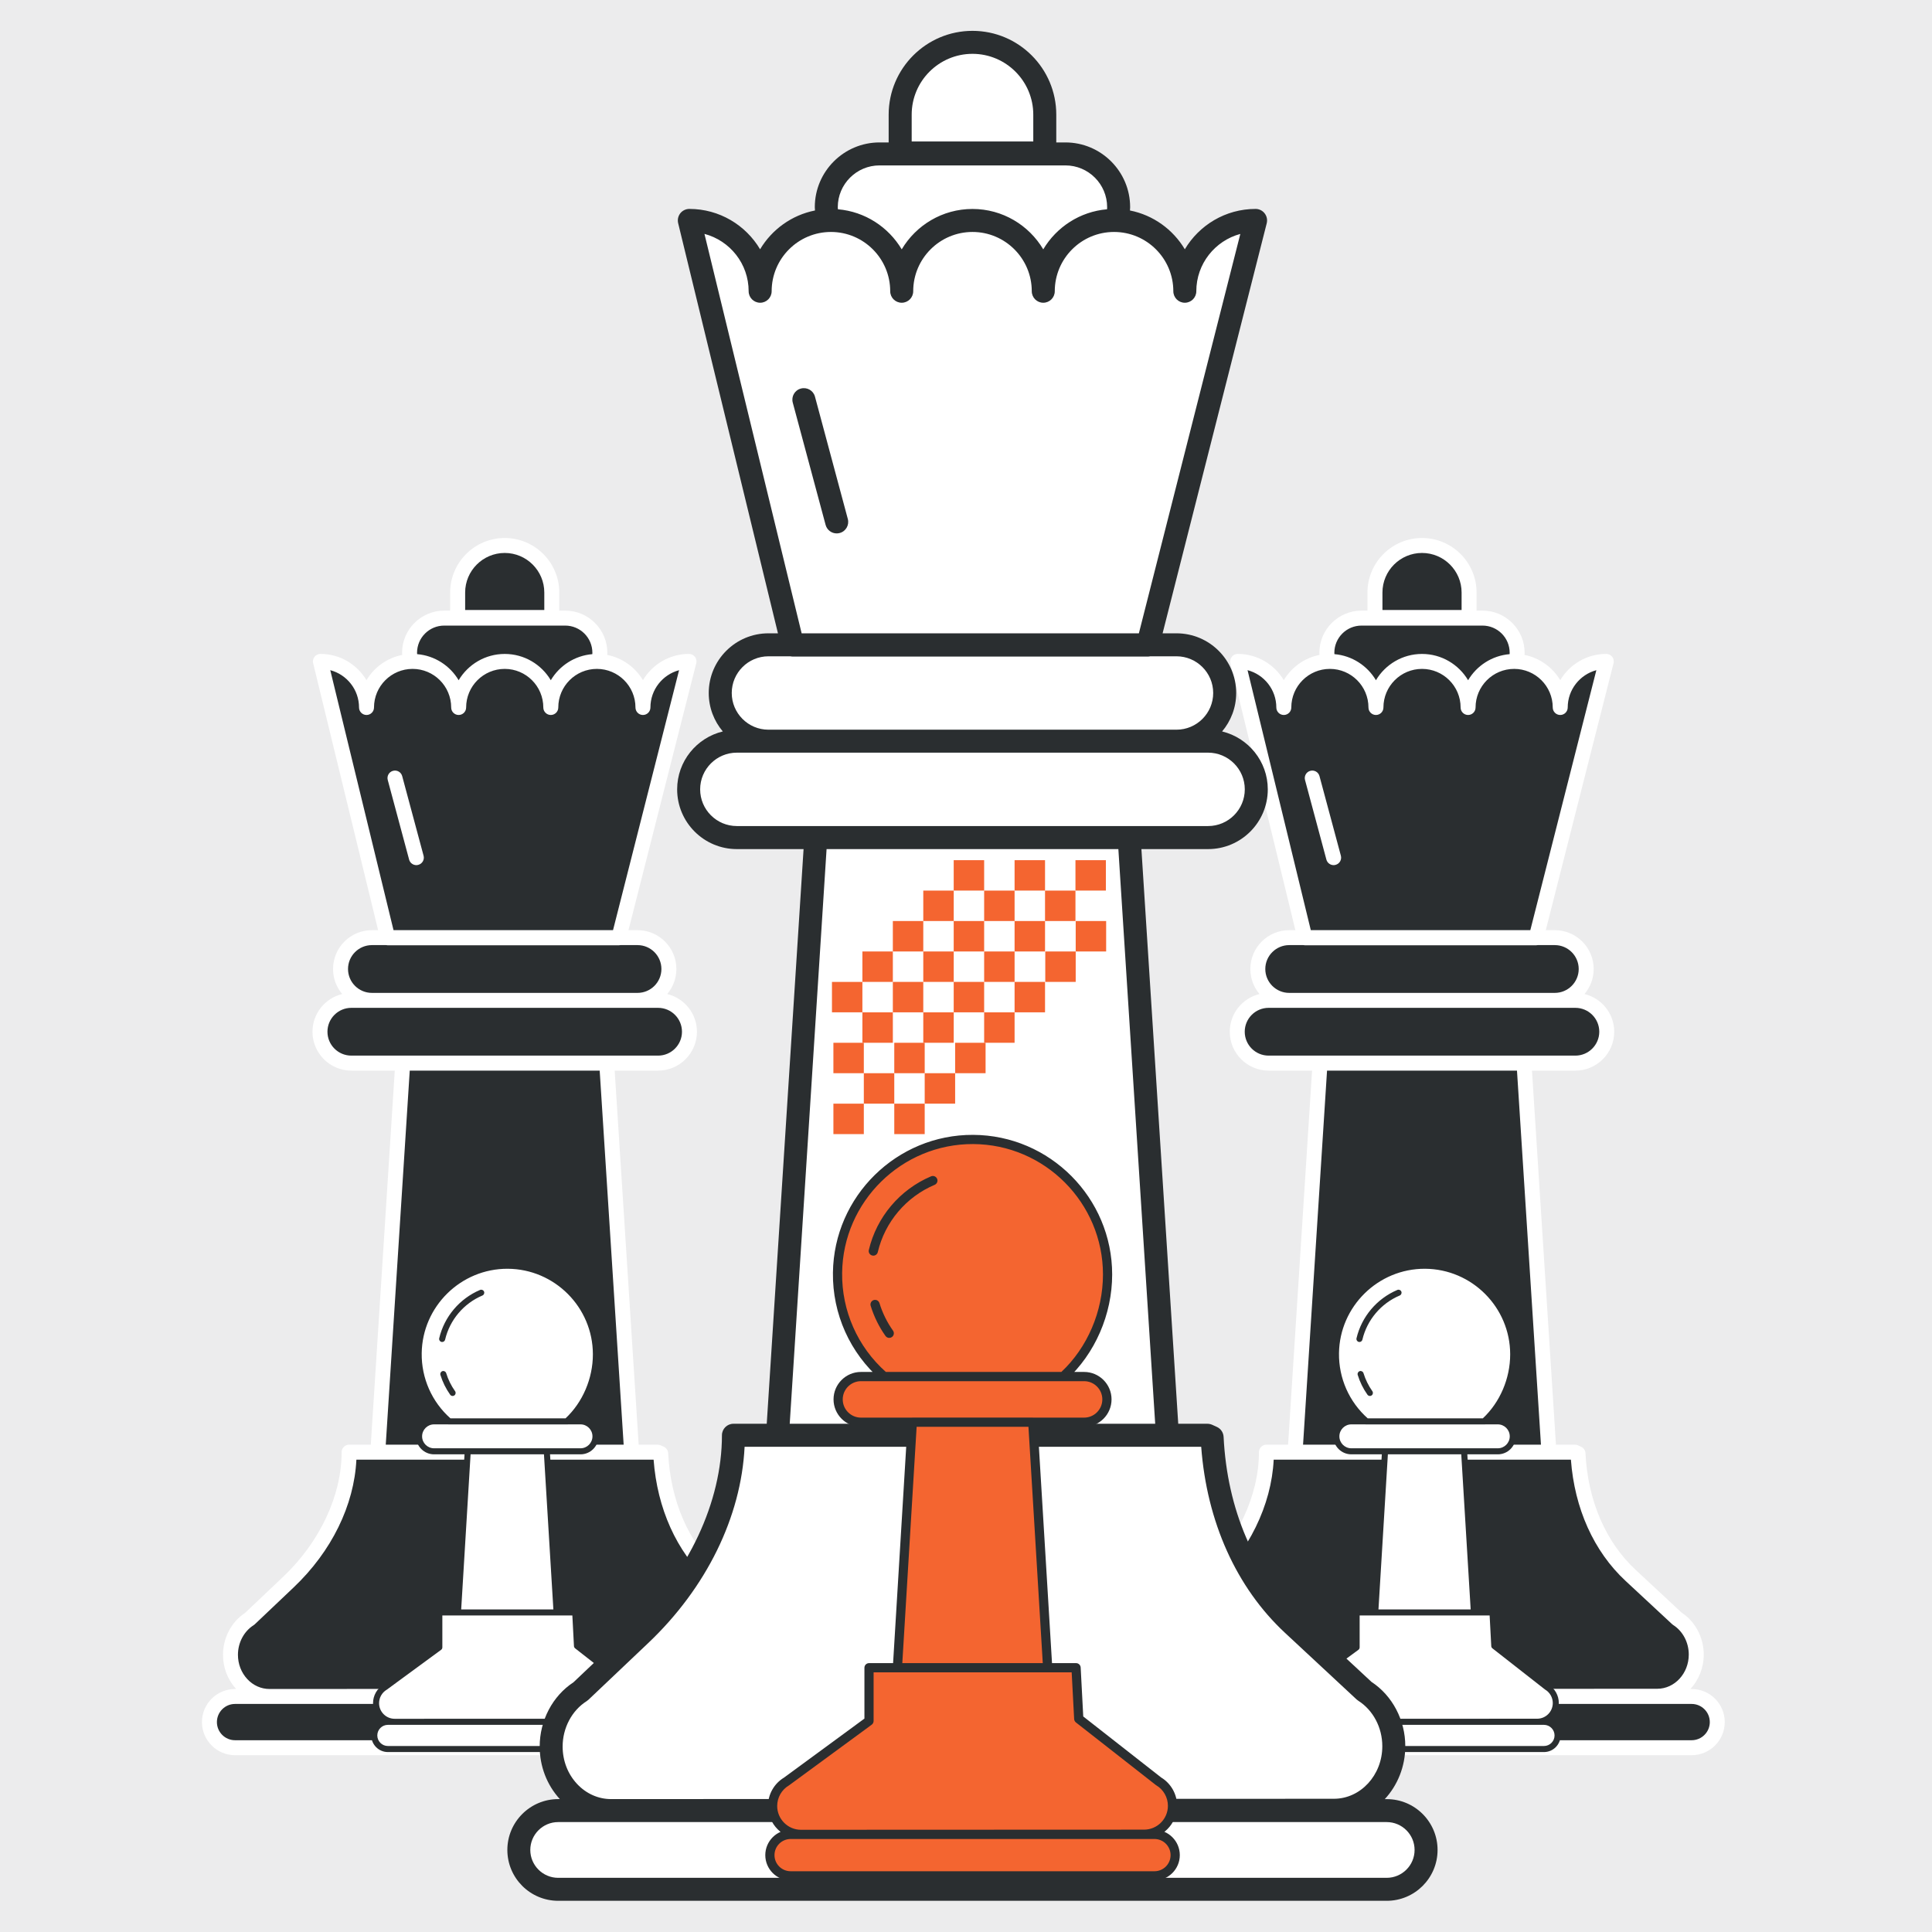 <svg xmlns="http://www.w3.org/2000/svg" xmlns:xlink="http://www.w3.org/1999/xlink" width="500" zoomAndPan="magnify" viewBox="0 0 375 375" height="500" preserveAspectRatio="xMidYMid meet" version="1.2"><defs><clipPath id="8510f3299a"><path d="M 39.199 104.16 L 156.746 104.16 L 156.746 341 L 39.199 341 Z M 39.199 104.16 "/></clipPath><clipPath id="4d88a15315"><path d="M 72.035 245.047 L 125 245.047 L 125 340 L 72.035 340 Z M 72.035 245.047 "/></clipPath><clipPath id="cc380c5662"><path d="M 72.035 245.047 L 125 245.047 L 125 340.203 L 72.035 340.203 Z M 72.035 245.047 "/></clipPath><clipPath id="9be29ae9a9"><path d="M 217.246 104.16 L 334.793 104.16 L 334.793 341 L 217.246 341 Z M 217.246 104.16 "/></clipPath><clipPath id="4880496869"><path d="M 250.078 245.047 L 303 245.047 L 303 340 L 250.078 340 Z M 250.078 245.047 "/></clipPath><clipPath id="9c3313eee7"><path d="M 250.078 245.047 L 303 245.047 L 303 340.203 L 250.078 340.203 Z M 250.078 245.047 "/></clipPath><clipPath id="eabec5c424"><path d="M 98.477 5.547 L 280 5.547 L 280 369 L 98.477 369 Z M 98.477 5.547 "/></clipPath><clipPath id="9b98396205"><path d="M 148.504 220.207 L 229 220.207 L 229 365 L 148.504 365 Z M 148.504 220.207 "/></clipPath><clipPath id="df8eabd050"><path d="M 208 166.953 L 215 166.953 L 215 173 L 208 173 Z M 208 166.953 "/></clipPath><clipPath id="0b3b4cf8ad"><path d="M 196 166.953 L 203 166.953 L 203 173 L 196 173 Z M 196 166.953 "/></clipPath><clipPath id="941b743abd"><path d="M 185 166.953 L 192 166.953 L 192 173 L 185 173 Z M 185 166.953 "/></clipPath><clipPath id="02127102b1"><path d="M 161.484 190 L 168 190 L 168 197 L 161.484 197 Z M 161.484 190 "/></clipPath><clipPath id="a3b980ddaf"><path d="M 161.484 202 L 168 202 L 168 209 L 161.484 209 Z M 161.484 202 "/></clipPath><clipPath id="28ea718198"><path d="M 161.484 214 L 168 214 L 168 220.129 L 161.484 220.129 Z M 161.484 214 "/></clipPath><clipPath id="d503788c8e"><path d="M 173 214 L 180 214 L 180 220.129 L 173 220.129 Z M 173 214 "/></clipPath></defs><g id="ad33faefc9"><rect x="0" width="375" y="0" height="375" style="fill:#ffffff;fill-opacity:1;stroke:none;"/><rect x="0" width="375" y="0" height="375" style="fill:#ececed;fill-opacity:1;stroke:none;"/><path style=" stroke:none;fill-rule:nonzero;fill:#2a2e30;fill-opacity:1;" d="M 107.102 119.852 L 88.832 119.852 L 88.832 115.012 C 88.832 109.969 92.926 105.875 97.969 105.875 C 103.012 105.875 107.102 109.969 107.102 115.012 Z M 116.293 140.711 C 116.383 140.273 116.434 127.168 116.434 126.703 C 116.434 122.984 113.422 119.973 109.703 119.973 L 86.223 119.973 C 82.504 119.973 79.496 122.984 79.496 126.703 C 79.496 127.23 79.559 140.398 79.672 140.891 M 133.738 128.379 C 128.797 128.379 124.793 132.383 124.793 137.324 C 124.793 132.383 120.793 128.379 115.852 128.379 C 110.914 128.379 106.91 132.383 106.91 137.324 C 106.91 132.383 102.906 128.379 97.969 128.379 C 93.027 128.379 89.023 132.383 89.023 137.324 C 89.023 132.383 85.023 128.379 80.082 128.379 C 75.145 128.379 71.141 132.383 71.141 137.324 C 71.141 132.383 67.137 128.379 62.199 128.379 L 75.262 182.027 L 120.121 182.027 Z M 127.648 281.863 L 67.758 281.863 C 67.758 291.492 62.738 300.66 56.004 307.055 L 48.445 314.223 C 46.145 315.68 44.73 318.324 44.73 321.191 C 44.73 325.664 48.125 329.289 52.309 329.285 L 143.625 329.242 C 147.809 329.242 151.195 325.617 151.195 321.148 L 151.195 321.145 C 151.195 318.285 149.785 315.637 147.484 314.176 L 138.441 305.77 C 132 299.777 128.691 291.25 128.238 282.133 Z M 155.277 334.258 C 155.277 331.508 153.051 329.285 150.301 329.285 L 45.625 329.285 C 42.879 329.285 40.652 331.508 40.652 334.258 C 40.652 337.004 42.879 339.23 45.625 339.23 L 150.301 339.23 C 153.051 339.23 155.277 337.004 155.277 334.258 Z M 122.605 281.863 L 117.719 205.684 L 78.211 205.684 L 73.324 281.863 Z M 133.824 200.262 C 133.824 196.898 131.098 194.172 127.734 194.172 L 68.195 194.172 C 64.832 194.172 62.105 196.898 62.105 200.262 C 62.105 203.625 64.832 206.352 68.195 206.352 L 127.734 206.352 C 131.098 206.348 133.824 203.621 133.824 200.262 Z M 129.832 188.082 C 129.832 184.719 127.105 181.992 123.742 181.992 L 72.188 181.992 C 68.82 181.992 66.098 184.719 66.098 188.082 C 66.098 191.449 68.82 194.172 72.188 194.172 L 123.738 194.172 C 127.105 194.172 129.832 191.441 129.832 188.082 Z M 129.832 188.082 "/><g clip-rule="nonzero" clip-path="url(#8510f3299a)"><path style=" stroke:none;fill-rule:nonzero;fill:#ffffff;fill-opacity:1;" d="M 82.215 166.09 C 82.426 166.863 81.965 167.664 81.188 167.867 C 81.059 167.902 80.93 167.922 80.809 167.922 C 80.172 167.922 79.582 167.492 79.41 166.848 L 75.262 151.395 C 75.051 150.625 75.512 149.82 76.289 149.617 C 77.066 149.41 77.863 149.867 78.066 150.648 Z M 156.73 334.258 C 156.73 337.801 153.848 340.684 150.301 340.684 L 45.625 340.684 C 42.082 340.684 39.199 337.801 39.199 334.258 C 39.199 330.715 42.082 327.832 45.625 327.832 L 45.832 327.832 C 44.191 326.043 43.285 323.688 43.285 321.191 C 43.285 317.902 44.91 314.809 47.551 313.078 L 55.012 306 C 62.086 299.285 66.312 290.266 66.312 281.863 C 66.312 281.062 66.961 280.41 67.766 280.41 L 71.973 280.41 L 76.625 207.805 L 68.195 207.805 C 64.035 207.805 60.652 204.422 60.652 200.262 C 60.652 196.711 63.117 193.738 66.422 192.941 C 65.312 191.629 64.645 189.938 64.645 188.082 C 64.645 183.922 68.027 180.543 72.188 180.543 L 73.391 180.543 L 60.781 128.723 C 60.676 128.289 60.773 127.836 61.047 127.48 C 61.32 127.133 61.746 126.922 62.191 126.922 C 65.992 126.922 69.32 128.973 71.133 132.023 C 72.621 129.527 75.125 127.699 78.066 127.121 C 78.062 126.98 78.043 126.84 78.043 126.703 C 78.043 122.191 81.715 118.52 86.223 118.52 L 87.375 118.52 L 87.375 115.012 C 87.379 109.172 92.129 104.426 97.969 104.426 C 103.809 104.426 108.555 109.172 108.555 115.012 L 108.555 118.52 L 109.703 118.52 C 114.215 118.52 117.887 122.191 117.887 126.703 C 117.887 126.84 117.875 126.98 117.863 127.121 C 120.809 127.699 123.309 129.527 124.793 132.023 C 126.605 128.973 129.938 126.922 133.738 126.922 C 134.184 126.922 134.609 127.133 134.883 127.484 C 135.156 127.84 135.254 128.301 135.145 128.734 L 121.988 180.543 L 123.742 180.543 C 127.902 180.543 131.285 183.922 131.285 188.082 C 131.285 189.93 130.609 191.629 129.508 192.941 C 132.812 193.742 135.277 196.719 135.277 200.262 C 135.277 204.422 131.895 207.805 127.734 207.805 L 119.309 207.805 L 123.965 280.41 L 127.648 280.41 C 127.852 280.41 128.055 280.457 128.246 280.539 L 128.84 280.809 C 129.34 281.035 129.664 281.516 129.691 282.062 C 130.145 291.242 133.602 299.285 139.43 304.707 L 148.379 313.027 C 151.016 314.758 152.648 317.855 152.648 321.145 C 152.648 323.746 151.656 326.109 150.059 327.836 L 150.309 327.836 C 153.848 327.832 156.73 330.715 156.73 334.258 Z M 90.285 118.398 L 105.648 118.398 L 105.648 115.012 C 105.648 110.773 102.203 107.328 97.969 107.328 C 93.73 107.328 90.285 110.773 90.285 115.012 Z M 80.949 126.703 C 80.949 126.789 80.961 126.875 80.965 126.969 C 84.395 127.258 87.352 129.219 89.023 132.031 C 90.84 128.98 94.168 126.93 97.969 126.93 C 101.766 126.93 105.098 128.98 106.91 132.031 C 108.582 129.219 111.539 127.258 114.969 126.969 C 114.977 126.883 114.98 126.793 114.98 126.703 C 114.98 123.789 112.617 121.426 109.703 121.426 L 86.223 121.426 C 83.32 121.426 80.949 123.789 80.949 126.703 Z M 76.383 180.543 L 118.988 180.543 L 131.809 130.082 C 128.613 130.938 126.246 133.859 126.246 137.324 C 126.246 138.125 125.598 138.777 124.793 138.777 C 123.992 138.777 123.344 138.125 123.344 137.324 C 123.344 133.191 119.984 129.832 115.852 129.832 C 111.723 129.832 108.363 133.191 108.363 137.324 C 108.363 138.125 107.711 138.777 106.91 138.777 C 106.109 138.777 105.457 138.125 105.457 137.324 C 105.457 133.191 102.098 129.832 97.969 129.832 C 93.836 129.832 90.477 133.191 90.477 137.324 C 90.477 138.125 89.828 138.777 89.023 138.777 C 88.223 138.777 87.574 138.125 87.574 137.324 C 87.574 133.191 84.215 129.832 80.082 129.832 C 75.953 129.832 72.594 133.191 72.594 137.324 C 72.594 138.125 71.941 138.777 71.141 138.777 C 70.34 138.777 69.688 138.125 69.688 137.324 C 69.688 133.855 67.316 130.926 64.105 130.078 Z M 67.551 188.082 C 67.551 190.641 69.629 192.719 72.188 192.719 L 123.742 192.719 C 126.301 192.719 128.379 190.641 128.379 188.082 C 128.379 185.527 126.301 183.445 123.742 183.445 L 120.426 183.445 C 120.328 183.469 120.223 183.48 120.117 183.48 L 75.254 183.48 C 75.148 183.48 75.047 183.465 74.945 183.445 L 72.191 183.445 C 69.629 183.445 67.551 185.527 67.551 188.082 Z M 68.195 204.895 L 127.734 204.895 C 130.293 204.895 132.371 202.812 132.371 200.258 C 132.371 197.699 130.293 195.621 127.734 195.621 L 68.195 195.621 C 65.637 195.621 63.559 197.699 63.559 200.258 C 63.559 202.82 65.637 204.895 68.195 204.895 Z M 74.875 280.41 L 121.051 280.41 L 116.398 207.805 L 79.531 207.805 Z M 52.309 327.832 L 143.625 327.789 C 147.004 327.789 149.746 324.809 149.746 321.148 C 149.746 318.789 148.582 316.594 146.707 315.402 C 146.629 315.355 146.559 315.297 146.496 315.238 L 137.457 306.832 C 131.309 301.113 127.57 292.801 126.863 283.316 L 69.176 283.316 C 68.742 292.172 64.359 301.133 57.004 308.109 L 49.445 315.281 C 49.375 315.344 49.301 315.402 49.223 315.453 C 47.352 316.641 46.184 318.844 46.184 321.191 C 46.184 322.984 46.836 324.664 48.016 325.926 C 49.164 327.152 50.695 327.832 52.309 327.832 Z M 153.824 334.258 C 153.824 332.316 152.242 330.734 150.301 330.734 L 52.309 330.734 C 52.309 330.734 52.309 330.734 52.305 330.734 L 45.621 330.734 C 43.68 330.734 42.102 332.316 42.102 334.258 C 42.102 336.199 43.68 337.777 45.621 337.777 L 150.297 337.777 C 152.242 337.777 153.824 336.199 153.824 334.258 Z M 153.824 334.258 "/></g><g clip-rule="nonzero" clip-path="url(#4d88a15315)"><path style=" stroke:none;fill-rule:nonzero;fill:#ffffff;fill-opacity:1;" d="M 87.211 275.891 C 83.516 272.691 81.195 267.945 81.266 262.66 C 81.383 253.27 89.152 245.641 98.543 245.68 C 108.008 245.723 115.664 253.41 115.664 262.883 C 115.664 267.934 113.461 272.746 109.992 275.895 Z M 115.582 278.789 C 115.582 277.184 114.281 275.883 112.676 275.883 L 84.25 275.883 C 82.645 275.883 81.344 277.184 81.344 278.789 C 81.344 280.395 82.645 281.699 84.25 281.699 L 112.676 281.699 C 114.281 281.699 115.582 280.395 115.582 278.789 Z M 108.031 312.977 L 106.137 281.699 L 90.789 281.699 L 88.895 312.977 Z M 111.652 312.977 L 85.273 312.977 L 85.273 319.754 L 74.766 327.465 C 73.668 328.113 72.992 329.301 72.992 330.578 C 72.992 332.582 74.613 334.207 76.617 334.203 L 120.312 334.184 C 122.312 334.184 123.934 332.562 123.934 330.562 L 123.934 330.559 C 123.934 329.277 123.258 328.094 122.16 327.441 L 111.992 319.48 Z M 124.277 336.848 C 124.277 335.387 123.094 334.207 121.637 334.207 L 75.289 334.207 C 73.832 334.207 72.648 335.387 72.648 336.848 C 72.648 338.305 73.832 339.488 75.289 339.488 L 121.637 339.488 C 123.094 339.488 124.277 338.305 124.277 336.848 Z M 124.277 336.848 "/></g><g clip-rule="nonzero" clip-path="url(#cc380c5662)"><path style=" stroke:none;fill-rule:nonzero;fill:#2a2e30;fill-opacity:1;" d="M 110.219 276.477 L 86.992 276.477 L 86.828 276.336 C 82.852 272.895 80.613 267.91 80.68 262.652 C 80.801 252.926 88.809 245.043 98.547 245.094 C 108.309 245.141 116.25 253.117 116.25 262.883 C 116.25 267.969 114.059 272.996 110.387 276.328 Z M 87.434 275.305 L 109.766 275.305 C 113.098 272.191 115.078 267.562 115.078 262.879 C 115.078 253.762 107.66 246.309 98.543 246.266 C 89.453 246.227 81.965 253.586 81.852 262.668 C 81.789 267.504 83.82 272.098 87.434 275.305 Z M 86.395 260.027 C 87.297 256.199 90.004 252.992 93.637 251.457 C 93.934 251.332 94.078 250.988 93.949 250.688 C 93.824 250.391 93.48 250.25 93.18 250.375 C 89.203 252.059 86.238 255.566 85.25 259.758 C 85.176 260.074 85.375 260.391 85.688 260.465 C 85.73 260.477 85.777 260.48 85.82 260.48 C 86.09 260.48 86.332 260.297 86.395 260.027 Z M 88.191 270.848 C 88.453 270.66 88.52 270.297 88.332 270.031 C 87.57 268.957 86.992 267.781 86.605 266.527 C 86.512 266.219 86.184 266.043 85.875 266.137 C 85.566 266.234 85.391 266.559 85.484 266.871 C 85.906 268.242 86.543 269.535 87.375 270.707 C 87.488 270.871 87.668 270.957 87.852 270.957 C 87.969 270.957 88.09 270.922 88.191 270.848 Z M 112.676 282.285 L 84.25 282.285 C 82.324 282.285 80.754 280.719 80.754 278.789 C 80.754 276.863 82.324 275.297 84.25 275.297 L 112.676 275.297 C 114.602 275.297 116.168 276.863 116.168 278.789 C 116.168 280.719 114.602 282.285 112.676 282.285 Z M 84.25 276.469 C 82.969 276.469 81.93 277.512 81.93 278.793 C 81.93 280.074 82.969 281.113 84.25 281.113 L 112.676 281.113 C 113.957 281.113 114.996 280.074 114.996 278.793 C 114.996 277.512 113.957 276.469 112.676 276.469 Z M 108.035 313.562 L 88.895 313.562 C 88.73 313.562 88.578 313.496 88.465 313.379 C 88.355 313.262 88.297 313.102 88.309 312.941 L 90.203 281.66 C 90.223 281.352 90.48 281.109 90.789 281.109 L 106.137 281.109 C 106.445 281.109 106.703 281.352 106.723 281.66 L 108.621 312.941 C 108.629 313.102 108.574 313.258 108.465 313.379 C 108.352 313.496 108.195 313.562 108.035 313.562 Z M 89.516 312.391 L 107.41 312.391 L 105.582 282.285 L 91.34 282.285 Z M 76.617 334.793 C 75.492 334.793 74.438 334.352 73.641 333.559 C 72.844 332.762 72.406 331.707 72.406 330.578 C 72.406 329.109 73.188 327.73 74.445 326.973 L 84.691 319.453 L 84.691 312.977 C 84.691 312.652 84.953 312.387 85.277 312.387 L 111.652 312.387 C 111.961 312.387 112.219 312.633 112.238 312.945 L 112.566 319.184 L 122.492 326.957 C 123.746 327.715 124.52 329.09 124.52 330.559 C 124.52 332.883 122.633 334.77 120.312 334.773 Z M 85.859 313.562 L 85.859 319.754 C 85.859 319.941 85.773 320.117 85.621 320.227 L 75.113 327.938 C 75.098 327.949 75.082 327.961 75.066 327.969 C 74.148 328.516 73.578 329.516 73.578 330.582 C 73.578 331.395 73.895 332.156 74.469 332.73 C 75.043 333.305 75.805 333.617 76.617 333.617 L 120.312 333.602 C 121.988 333.602 123.352 332.238 123.352 330.562 C 123.352 329.492 122.781 328.492 121.863 327.945 C 121.84 327.934 121.82 327.918 121.797 327.902 L 111.633 319.941 C 111.5 319.836 111.418 319.684 111.406 319.512 L 111.094 313.562 Z M 121.637 340.074 L 75.289 340.074 C 73.508 340.074 72.062 338.625 72.062 336.848 C 72.062 335.066 73.508 333.617 75.289 333.617 L 121.637 333.617 C 123.418 333.617 124.867 335.066 124.867 336.848 C 124.867 338.625 123.418 340.074 121.637 340.074 Z M 75.289 334.793 C 74.156 334.793 73.234 335.715 73.234 336.848 C 73.234 337.98 74.156 338.898 75.289 338.898 L 121.637 338.898 C 122.77 338.898 123.691 337.98 123.691 336.848 C 123.691 335.715 122.77 334.793 121.637 334.793 Z M 75.289 334.793 "/></g><path style=" stroke:none;fill-rule:nonzero;fill:#2a2e30;fill-opacity:1;" d="M 285.148 119.852 L 266.879 119.852 L 266.879 115.012 C 266.879 109.969 270.969 105.875 276.012 105.875 C 281.055 105.875 285.148 109.969 285.148 115.012 Z M 294.34 140.711 C 294.426 140.273 294.48 127.168 294.48 126.703 C 294.48 122.984 291.469 119.973 287.75 119.973 L 264.27 119.973 C 260.551 119.973 257.543 122.984 257.543 126.703 C 257.543 127.23 257.605 140.398 257.715 140.891 M 311.781 128.379 C 306.844 128.379 302.84 132.383 302.84 137.324 C 302.84 132.383 298.836 128.379 293.898 128.379 C 288.957 128.379 284.957 132.383 284.957 137.324 C 284.957 132.383 280.953 128.379 276.012 128.379 C 271.074 128.379 267.07 132.383 267.07 137.324 C 267.07 132.383 263.066 128.379 258.129 128.379 C 253.191 128.379 249.188 132.383 249.188 137.324 C 249.188 132.383 245.184 128.379 240.242 128.379 L 253.305 182.027 L 298.168 182.027 Z M 305.691 281.863 L 245.805 281.863 C 245.805 291.492 240.785 300.66 234.051 307.055 L 226.492 314.223 C 224.191 315.68 222.777 318.324 222.777 321.191 C 222.777 325.664 226.172 329.289 230.355 329.285 L 321.672 329.242 C 325.855 329.242 329.242 325.617 329.242 321.148 L 329.242 321.145 C 329.242 318.285 327.832 315.637 325.531 314.176 L 316.488 305.77 C 310.047 299.777 306.738 291.25 306.285 282.133 Z M 333.32 334.258 C 333.32 331.508 331.098 329.285 328.348 329.285 L 223.672 329.285 C 220.926 329.285 218.699 331.508 218.699 334.258 C 218.699 337.004 220.926 339.23 223.672 339.23 L 328.348 339.23 C 331.098 339.23 333.32 337.004 333.32 334.258 Z M 300.648 281.863 L 295.762 205.684 L 256.258 205.684 L 251.371 281.863 Z M 311.871 200.262 C 311.871 196.898 309.145 194.172 305.781 194.172 L 246.242 194.172 C 242.875 194.172 240.152 196.898 240.152 200.262 C 240.152 203.625 242.875 206.352 246.242 206.352 L 305.781 206.352 C 309.145 206.348 311.871 203.621 311.871 200.262 Z M 307.879 188.082 C 307.879 184.719 305.152 181.992 301.789 181.992 L 250.23 181.992 C 246.867 181.992 244.145 184.719 244.145 188.082 C 244.145 191.449 246.867 194.172 250.23 194.172 L 301.781 194.172 C 305.152 194.172 307.879 191.441 307.879 188.082 Z M 307.879 188.082 "/><g clip-rule="nonzero" clip-path="url(#9be29ae9a9)"><path style=" stroke:none;fill-rule:nonzero;fill:#ffffff;fill-opacity:1;" d="M 260.262 166.09 C 260.469 166.863 260.012 167.664 259.234 167.867 C 259.105 167.902 258.977 167.922 258.855 167.922 C 258.215 167.922 257.629 167.492 257.453 166.848 L 253.305 151.395 C 253.098 150.625 253.555 149.82 254.336 149.617 C 255.113 149.41 255.91 149.867 256.113 150.648 Z M 334.773 334.258 C 334.773 337.801 331.891 340.684 328.348 340.684 L 223.672 340.684 C 220.129 340.684 217.246 337.801 217.246 334.258 C 217.246 330.715 220.129 327.832 223.672 327.832 L 223.875 327.832 C 222.238 326.043 221.332 323.688 221.332 321.191 C 221.332 317.902 222.957 314.809 225.594 313.078 L 233.055 306 C 240.133 299.285 244.359 290.266 244.359 281.863 C 244.359 281.062 245.008 280.41 245.809 280.41 L 250.016 280.41 L 254.672 207.805 L 246.242 207.805 C 242.078 207.805 238.699 204.422 238.699 200.262 C 238.699 196.711 241.16 193.738 244.469 192.941 C 243.359 191.629 242.691 189.938 242.691 188.082 C 242.691 183.922 246.07 180.543 250.23 180.543 L 251.434 180.543 L 238.824 128.723 C 238.723 128.289 238.82 127.836 239.094 127.48 C 239.367 127.133 239.789 126.922 240.238 126.922 C 244.039 126.922 247.367 128.973 249.18 132.023 C 250.668 129.527 253.172 127.699 256.113 127.121 C 256.105 126.98 256.09 126.84 256.09 126.703 C 256.09 122.191 259.762 118.52 264.27 118.52 L 265.422 118.52 L 265.422 115.012 C 265.426 109.172 270.172 104.426 276.012 104.426 C 281.852 104.426 286.602 109.172 286.602 115.012 L 286.602 118.52 L 287.75 118.52 C 292.258 118.52 295.93 122.191 295.93 126.703 C 295.93 126.84 295.918 126.98 295.906 127.121 C 298.855 127.699 301.352 129.527 302.84 132.023 C 304.652 128.973 307.98 126.922 311.781 126.922 C 312.23 126.922 312.652 127.133 312.926 127.484 C 313.199 127.84 313.301 128.301 313.188 128.734 L 300.035 180.543 L 301.789 180.543 C 305.949 180.543 309.332 183.922 309.332 188.082 C 309.332 189.93 308.656 191.629 307.551 192.941 C 310.859 193.742 313.32 196.719 313.32 200.262 C 313.32 204.422 309.941 207.805 305.781 207.805 L 297.355 207.805 L 302.008 280.41 L 305.691 280.41 C 305.895 280.41 306.102 280.457 306.293 280.539 L 306.883 280.809 C 307.383 281.035 307.711 281.516 307.738 282.062 C 308.191 291.242 311.648 299.285 317.477 304.707 L 326.426 313.027 C 329.062 314.758 330.695 317.855 330.695 321.145 C 330.695 323.746 329.703 326.109 328.105 327.836 L 328.355 327.836 C 331.891 327.832 334.773 330.715 334.773 334.258 Z M 268.332 118.398 L 283.695 118.398 L 283.695 115.012 C 283.695 110.773 280.25 107.328 276.012 107.328 C 271.777 107.328 268.332 110.773 268.332 115.012 Z M 258.996 126.703 C 258.996 126.789 259.004 126.875 259.012 126.969 C 262.441 127.258 265.398 129.219 267.07 132.031 C 268.883 128.98 272.215 126.93 276.012 126.93 C 279.812 126.93 283.141 128.98 284.957 132.031 C 286.629 129.219 289.586 127.258 293.016 126.969 C 293.02 126.883 293.027 126.793 293.027 126.703 C 293.027 123.789 290.66 121.426 287.75 121.426 L 264.27 121.426 C 261.363 121.426 258.996 123.789 258.996 126.703 Z M 254.426 180.543 L 297.035 180.543 L 309.852 130.082 C 306.656 130.938 304.293 133.859 304.293 137.324 C 304.293 138.125 303.641 138.777 302.84 138.777 C 302.039 138.777 301.387 138.125 301.387 137.324 C 301.387 133.191 298.027 129.832 293.898 129.832 C 289.766 129.832 286.406 133.191 286.406 137.324 C 286.406 138.125 285.758 138.777 284.957 138.777 C 284.152 138.777 283.504 138.125 283.504 137.324 C 283.504 133.191 280.145 129.832 276.012 129.832 C 271.883 129.832 268.523 133.191 268.523 137.324 C 268.523 138.125 267.871 138.777 267.07 138.777 C 266.27 138.777 265.617 138.125 265.617 137.324 C 265.617 133.191 262.258 129.832 258.129 129.832 C 253.996 129.832 250.641 133.191 250.641 137.324 C 250.641 138.125 249.988 138.777 249.188 138.777 C 248.383 138.777 247.734 138.125 247.734 137.324 C 247.734 133.855 245.363 130.926 242.148 130.078 Z M 245.594 188.082 C 245.594 190.641 247.676 192.719 250.23 192.719 L 301.789 192.719 C 304.344 192.719 306.426 190.641 306.426 188.082 C 306.426 185.527 304.344 183.445 301.789 183.445 L 298.469 183.445 C 298.371 183.469 298.266 183.48 298.164 183.48 L 253.301 183.48 C 253.195 183.48 253.09 183.465 252.992 183.445 L 250.238 183.445 C 247.676 183.445 245.594 185.527 245.594 188.082 Z M 246.242 204.895 L 305.781 204.895 C 308.336 204.895 310.418 202.812 310.418 200.258 C 310.418 197.699 308.336 195.621 305.781 195.621 L 246.242 195.621 C 243.684 195.621 241.602 197.699 241.602 200.258 C 241.602 202.82 243.684 204.895 246.242 204.895 Z M 252.922 280.41 L 299.098 280.41 L 294.445 207.805 L 257.578 207.805 Z M 230.355 327.832 L 321.672 327.789 C 325.047 327.789 327.789 324.809 327.789 321.148 C 327.789 318.789 326.629 316.594 324.75 315.402 C 324.676 315.355 324.605 315.297 324.543 315.238 L 315.5 306.832 C 309.355 301.113 305.617 292.801 304.91 283.316 L 247.223 283.316 C 246.785 292.172 242.406 301.133 235.051 308.109 L 227.488 315.281 C 227.422 315.344 227.344 315.402 227.27 315.453 C 225.398 316.641 224.23 318.844 224.23 321.191 C 224.23 322.984 224.883 324.664 226.059 325.926 C 227.211 327.152 228.738 327.832 230.355 327.832 Z M 331.871 334.258 C 331.871 332.316 330.289 330.734 328.348 330.734 L 230.355 330.734 C 230.355 330.734 230.355 330.734 230.348 330.734 L 223.668 330.734 C 221.727 330.734 220.145 332.316 220.145 334.258 C 220.145 336.199 221.727 337.777 223.668 337.777 L 328.344 337.777 C 330.289 337.777 331.871 336.199 331.871 334.258 Z M 331.871 334.258 "/></g><g clip-rule="nonzero" clip-path="url(#4880496869)"><path style=" stroke:none;fill-rule:nonzero;fill:#ffffff;fill-opacity:1;" d="M 265.254 275.891 C 261.562 272.691 259.242 267.945 259.309 262.66 C 259.426 253.27 267.195 245.641 276.59 245.68 C 286.051 245.723 293.711 253.41 293.711 262.883 C 293.711 267.934 291.508 272.746 288.039 275.895 Z M 293.629 278.789 C 293.629 277.184 292.328 275.883 290.723 275.883 L 262.297 275.883 C 260.688 275.883 259.387 277.184 259.387 278.789 C 259.387 280.395 260.688 281.699 262.297 281.699 L 290.723 281.699 C 292.328 281.699 293.629 280.395 293.629 278.789 Z M 286.078 312.977 L 284.18 281.699 L 268.836 281.699 L 266.938 312.977 Z M 289.695 312.977 L 263.32 312.977 L 263.32 319.754 L 252.812 327.465 C 251.711 328.113 251.035 329.301 251.035 330.578 C 251.035 332.582 252.66 334.207 254.664 334.203 L 298.355 334.184 C 300.355 334.184 301.98 332.562 301.98 330.562 L 301.98 330.559 C 301.98 329.277 301.305 328.094 300.203 327.441 L 290.039 319.48 Z M 302.324 336.848 C 302.324 335.387 301.141 334.207 299.684 334.207 L 253.336 334.207 C 251.875 334.207 250.695 335.387 250.695 336.848 C 250.695 338.305 251.875 339.488 253.336 339.488 L 299.684 339.488 C 301.141 339.488 302.324 338.305 302.324 336.848 Z M 302.324 336.848 "/></g><g clip-rule="nonzero" clip-path="url(#9c3313eee7)"><path style=" stroke:none;fill-rule:nonzero;fill:#2a2e30;fill-opacity:1;" d="M 288.262 276.477 L 265.039 276.477 L 264.871 276.336 C 260.898 272.895 258.66 267.91 258.723 262.652 C 258.848 252.926 266.852 245.043 276.59 245.094 C 286.355 245.141 294.297 253.117 294.297 262.883 C 294.297 267.969 292.102 272.996 288.434 276.328 Z M 265.477 275.305 L 287.812 275.305 C 291.145 272.191 293.125 267.562 293.125 262.879 C 293.125 253.762 285.707 246.309 276.586 246.266 C 267.496 246.227 260.008 253.586 259.898 262.668 C 259.836 267.504 261.867 272.098 265.477 275.305 Z M 264.438 260.027 C 265.344 256.199 268.047 252.992 271.684 251.457 C 271.98 251.332 272.121 250.988 271.996 250.688 C 271.867 250.391 271.527 250.25 271.227 250.375 C 267.25 252.059 264.285 255.566 263.297 259.758 C 263.223 260.074 263.418 260.391 263.734 260.465 C 263.777 260.477 263.824 260.48 263.867 260.48 C 264.133 260.48 264.375 260.297 264.438 260.027 Z M 266.234 270.848 C 266.5 270.66 266.562 270.297 266.375 270.031 C 265.617 268.957 265.039 267.781 264.652 266.527 C 264.555 266.219 264.23 266.043 263.922 266.137 C 263.609 266.234 263.438 266.559 263.531 266.871 C 263.953 268.242 264.586 269.535 265.418 270.707 C 265.535 270.871 265.715 270.957 265.898 270.957 C 266.016 270.957 266.133 270.922 266.234 270.848 Z M 290.723 282.285 L 262.297 282.285 C 260.371 282.285 258.801 280.719 258.801 278.789 C 258.801 276.863 260.367 275.297 262.297 275.297 L 290.723 275.297 C 292.645 275.297 294.215 276.863 294.215 278.789 C 294.215 280.719 292.648 282.285 290.723 282.285 Z M 262.297 276.469 C 261.016 276.469 259.973 277.512 259.973 278.793 C 259.973 280.074 261.016 281.113 262.297 281.113 L 290.723 281.113 C 292 281.113 293.043 280.074 293.043 278.793 C 293.043 277.512 292 276.469 290.723 276.469 Z M 286.082 313.562 L 266.938 313.562 C 266.777 313.562 266.621 313.496 266.512 313.379 C 266.402 313.262 266.344 313.102 266.352 312.941 L 268.25 281.66 C 268.27 281.352 268.523 281.109 268.836 281.109 L 284.184 281.109 C 284.492 281.109 284.75 281.352 284.77 281.66 L 286.668 312.941 C 286.676 313.102 286.621 313.258 286.508 313.379 C 286.398 313.496 286.238 313.562 286.082 313.562 Z M 267.559 312.391 L 285.457 312.391 L 283.629 282.285 L 269.387 282.285 Z M 254.664 334.793 C 253.539 334.793 252.48 334.352 251.688 333.559 C 250.891 332.762 250.453 331.707 250.453 330.578 C 250.453 329.109 251.234 327.73 252.492 326.973 L 262.738 319.453 L 262.738 312.977 C 262.738 312.652 263 312.387 263.324 312.387 L 289.695 312.387 C 290.008 312.387 290.266 312.633 290.281 312.945 L 290.609 319.184 L 300.539 326.957 C 301.789 327.715 302.566 329.09 302.566 330.559 C 302.566 332.883 300.68 334.77 298.355 334.773 Z M 263.906 313.562 L 263.906 319.754 C 263.906 319.941 263.816 320.117 263.668 320.227 L 253.16 327.938 C 253.145 327.949 253.129 327.961 253.113 327.969 C 252.191 328.516 251.621 329.516 251.621 330.582 C 251.621 331.395 251.941 332.156 252.516 332.73 C 253.09 333.305 253.852 333.617 254.664 333.617 L 298.359 333.602 C 300.035 333.602 301.395 332.238 301.395 330.562 C 301.395 329.492 300.828 328.492 299.906 327.945 C 299.887 327.934 299.863 327.918 299.844 327.902 L 289.676 319.941 C 289.543 319.836 289.461 319.684 289.453 319.512 L 289.137 313.562 Z M 299.684 340.074 L 253.336 340.074 C 251.555 340.074 250.109 338.625 250.109 336.848 C 250.109 335.066 251.555 333.617 253.336 333.617 L 299.684 333.617 C 301.465 333.617 302.91 335.066 302.91 336.848 C 302.91 338.625 301.461 340.074 299.684 340.074 Z M 253.336 334.793 C 252.203 334.793 251.281 335.715 251.281 336.848 C 251.281 337.98 252.203 338.898 253.336 338.898 L 299.684 338.898 C 300.816 338.898 301.738 337.98 301.738 336.848 C 301.738 335.715 300.816 334.793 299.684 334.793 Z M 253.336 334.793 "/></g><path style=" stroke:none;fill-rule:nonzero;fill:#ffffff;fill-opacity:1;" d="M 202.793 29.688 L 174.727 29.688 L 174.727 22.25 C 174.727 14.504 181.012 8.219 188.758 8.219 C 196.508 8.219 202.793 14.504 202.793 22.25 Z M 216.914 61.734 C 217.047 61.062 217.129 40.926 217.129 40.211 C 217.129 34.5 212.504 29.875 206.793 29.875 L 170.719 29.875 C 165.008 29.875 160.383 34.5 160.383 40.211 C 160.383 41.023 160.48 61.25 160.648 62.008 M 243.711 42.793 C 236.125 42.793 229.973 48.941 229.973 56.527 C 229.973 48.941 223.824 42.793 216.234 42.793 C 208.648 42.793 202.496 48.941 202.496 56.527 C 202.496 48.941 196.348 42.793 188.758 42.793 C 181.172 42.793 175.023 48.941 175.023 56.527 C 175.023 48.941 168.871 42.793 161.285 42.793 C 153.695 42.793 147.547 48.941 147.547 56.527 C 147.547 48.941 141.395 42.793 133.809 42.793 L 153.875 125.211 L 222.797 125.211 Z M 234.355 278.582 L 142.352 278.582 C 142.352 293.375 134.637 307.461 124.293 317.281 L 112.68 328.297 C 109.145 330.535 106.977 334.598 106.977 339 C 106.977 345.871 112.188 351.441 118.617 351.434 L 258.902 351.371 C 265.332 351.371 270.535 345.801 270.535 338.938 L 270.535 338.926 C 270.535 334.535 268.367 330.465 264.832 328.223 L 250.941 315.309 C 241.043 306.105 235.961 293 235.266 278.996 Z M 276.801 359.074 C 276.801 354.852 273.383 351.434 269.16 351.434 L 108.352 351.434 C 104.129 351.434 100.707 354.852 100.707 359.074 C 100.707 363.297 104.129 366.715 108.352 366.715 L 269.16 366.715 C 273.383 366.715 276.801 363.297 276.801 359.074 Z M 226.609 278.582 L 219.102 161.551 L 158.41 161.551 L 150.902 278.582 Z M 243.844 153.219 C 243.844 148.051 239.66 143.867 234.488 143.867 L 143.02 143.867 C 137.852 143.867 133.664 148.051 133.664 153.219 C 133.664 158.391 137.852 162.574 143.02 162.574 L 234.488 162.574 C 239.66 162.566 243.844 158.379 243.844 153.219 Z M 237.711 134.512 C 237.711 129.344 233.527 125.156 228.355 125.156 L 149.152 125.156 C 143.984 125.156 139.797 129.344 139.797 134.512 C 139.797 139.68 143.984 143.867 149.152 143.867 L 228.348 143.867 C 233.527 143.867 237.711 139.672 237.711 134.512 Z M 237.711 134.512 "/><g clip-rule="nonzero" clip-path="url(#eabec5c424)"><path style=" stroke:none;fill-rule:nonzero;fill:#2a2e30;fill-opacity:1;" d="M 164.559 100.723 C 164.883 101.91 164.176 103.145 162.98 103.457 C 162.785 103.508 162.586 103.535 162.398 103.535 C 161.418 103.535 160.516 102.875 160.25 101.883 L 153.875 78.148 C 153.555 76.961 154.258 75.73 155.453 75.418 C 156.652 75.098 157.875 75.801 158.188 76.996 Z M 279.031 359.074 C 279.031 364.52 274.605 368.945 269.16 368.945 L 108.352 368.945 C 102.906 368.945 98.477 364.52 98.477 359.074 C 98.477 353.629 102.906 349.203 108.352 349.203 L 108.664 349.203 C 106.145 346.453 104.754 342.836 104.754 339 C 104.754 333.945 107.25 329.195 111.305 326.535 L 122.766 315.664 C 133.637 305.344 140.129 291.492 140.129 278.582 C 140.129 277.352 141.129 276.352 142.359 276.352 L 148.824 276.352 L 155.973 164.809 L 143.02 164.809 C 136.629 164.809 131.434 159.613 131.434 153.219 C 131.434 147.766 135.219 143.195 140.297 141.973 C 138.594 139.957 137.566 137.359 137.566 134.512 C 137.566 128.121 142.762 122.926 149.152 122.926 L 151 122.926 L 131.629 43.316 C 131.469 42.648 131.621 41.953 132.039 41.406 C 132.461 40.871 133.113 40.551 133.801 40.551 C 139.637 40.551 144.754 43.703 147.535 48.387 C 149.82 44.551 153.668 41.746 158.188 40.855 C 158.176 40.641 158.152 40.426 158.152 40.211 C 158.152 33.285 163.793 27.645 170.719 27.645 L 172.488 27.645 L 172.488 22.25 C 172.496 13.281 179.789 5.988 188.758 5.988 C 197.73 5.988 205.023 13.281 205.023 22.25 L 205.023 27.645 L 206.793 27.645 C 213.719 27.645 219.359 33.285 219.359 40.211 C 219.359 40.426 219.34 40.641 219.324 40.855 C 223.848 41.746 227.688 44.551 229.973 48.387 C 232.758 43.703 237.871 40.551 243.711 40.551 C 244.398 40.551 245.051 40.871 245.469 41.418 C 245.891 41.961 246.039 42.668 245.871 43.336 L 225.66 122.926 L 228.355 122.926 C 234.75 122.926 239.945 128.121 239.945 134.512 C 239.945 137.348 238.91 139.957 237.211 141.973 C 242.293 143.203 246.078 147.773 246.078 153.219 C 246.078 159.613 240.883 164.809 234.488 164.809 L 221.547 164.809 L 228.695 276.352 L 234.355 276.352 C 234.668 276.352 234.98 276.422 235.277 276.547 L 236.188 276.961 C 236.953 277.309 237.453 278.047 237.5 278.887 C 238.195 292.992 243.504 305.344 252.457 313.676 L 266.207 326.457 C 270.258 329.117 272.766 333.875 272.766 338.926 C 272.766 342.926 271.238 346.559 268.785 349.211 L 269.168 349.211 C 274.605 349.203 279.031 353.629 279.031 359.074 Z M 176.957 27.457 L 200.559 27.457 L 200.559 22.25 C 200.559 15.742 195.266 10.449 188.758 10.449 C 182.254 10.449 176.957 15.742 176.957 22.25 Z M 162.613 40.211 C 162.613 40.344 162.633 40.48 162.641 40.621 C 167.906 41.066 172.449 44.078 175.023 48.398 C 177.809 43.711 182.922 40.559 188.758 40.559 C 194.598 40.559 199.711 43.711 202.496 48.398 C 205.066 44.078 209.613 41.066 214.879 40.621 C 214.887 40.488 214.895 40.355 214.895 40.211 C 214.895 35.738 211.262 32.105 206.793 32.105 L 170.719 32.105 C 166.258 32.105 162.613 35.738 162.613 40.211 Z M 155.598 122.926 L 221.055 122.926 L 240.746 45.406 C 235.836 46.719 232.203 51.207 232.203 56.527 C 232.203 57.762 231.203 58.762 229.973 58.762 C 228.742 58.762 227.742 57.762 227.742 56.527 C 227.742 50.184 222.582 45.023 216.234 45.023 C 209.887 45.023 204.73 50.184 204.73 56.527 C 204.73 57.762 203.73 58.762 202.496 58.762 C 201.266 58.762 200.266 57.762 200.266 56.527 C 200.266 50.184 195.105 45.023 188.758 45.023 C 182.414 45.023 177.254 50.184 177.254 56.527 C 177.254 57.762 176.254 58.762 175.023 58.762 C 173.789 58.762 172.789 57.762 172.789 56.527 C 172.789 50.184 167.629 45.023 161.285 45.023 C 154.938 45.023 149.777 50.184 149.777 56.527 C 149.777 57.762 148.777 58.762 147.547 58.762 C 146.312 58.762 145.312 57.762 145.312 56.527 C 145.312 51.199 141.672 46.699 136.734 45.398 Z M 142.031 134.512 C 142.031 138.438 145.227 141.633 149.152 141.633 L 228.355 141.633 C 232.285 141.633 235.48 138.438 235.48 134.512 C 235.48 130.582 232.285 127.387 228.355 127.387 L 223.262 127.387 C 223.109 127.422 222.949 127.441 222.789 127.441 L 153.867 127.441 C 153.707 127.441 153.543 127.414 153.395 127.387 L 149.16 127.387 C 145.227 127.387 142.031 130.582 142.031 134.512 Z M 143.02 160.336 L 234.488 160.336 C 238.418 160.336 241.613 157.141 241.613 153.211 C 241.613 149.285 238.418 146.09 234.488 146.09 L 143.02 146.09 C 139.094 146.09 135.898 149.285 135.898 153.211 C 135.898 157.148 139.094 160.336 143.02 160.336 Z M 153.285 276.352 L 224.223 276.352 L 217.074 164.809 L 160.438 164.809 Z M 118.617 349.203 L 258.902 349.141 C 264.09 349.141 268.305 344.559 268.305 338.938 C 268.305 335.312 266.52 331.938 263.637 330.109 C 263.52 330.035 263.41 329.945 263.312 329.859 L 249.426 316.941 C 239.98 308.156 234.238 295.383 233.152 280.816 L 144.527 280.816 C 143.859 294.418 137.129 308.184 125.828 318.906 L 114.215 329.922 C 114.109 330.02 113.992 330.109 113.875 330.188 C 111 332.008 109.207 335.391 109.207 339 C 109.207 341.758 110.207 344.336 112.02 346.273 C 113.785 348.156 116.133 349.203 118.617 349.203 Z M 274.57 359.074 C 274.57 356.094 272.141 353.664 269.16 353.664 L 118.617 353.664 C 118.617 353.664 118.617 353.664 118.605 353.664 L 108.34 353.664 C 105.359 353.664 102.93 356.094 102.93 359.074 C 102.93 362.055 105.359 364.484 108.34 364.484 L 269.152 364.484 C 272.141 364.484 274.57 362.055 274.57 359.074 Z M 274.57 359.074 "/></g><path style=" stroke:none;fill-rule:nonzero;fill:#f46530;fill-opacity:1;" d="M 171.621 267.203 C 165.996 262.328 162.461 255.094 162.566 247.043 C 162.742 232.734 174.582 221.105 188.891 221.172 C 203.312 221.234 214.98 232.945 214.98 247.383 C 214.98 255.078 211.621 262.41 206.336 267.207 Z M 214.855 271.617 C 214.855 269.172 212.871 267.188 210.426 267.188 L 167.113 267.188 C 164.664 267.188 162.684 269.172 162.684 271.617 C 162.684 274.066 164.664 276.051 167.113 276.051 L 210.426 276.051 C 212.871 276.051 214.855 274.066 214.855 271.617 Z M 203.352 323.711 L 200.461 276.051 L 177.078 276.051 L 174.188 323.711 Z M 208.863 323.711 L 168.676 323.711 L 168.676 334.035 L 152.664 345.781 C 150.988 346.777 149.957 348.582 149.957 350.531 C 149.957 353.582 152.43 356.055 155.48 356.051 L 222.059 356.023 C 225.109 356.023 227.582 353.551 227.582 350.504 L 227.582 350.5 C 227.582 348.547 226.551 346.742 224.875 345.75 L 209.387 333.617 Z M 228.102 360.078 C 228.102 357.855 226.301 356.055 224.078 356.055 L 153.461 356.055 C 151.238 356.055 149.438 357.855 149.438 360.078 C 149.438 362.301 151.238 364.102 153.461 364.102 L 224.082 364.102 C 226.301 364.102 228.102 362.301 228.102 360.078 Z M 228.102 360.078 "/><g clip-rule="nonzero" clip-path="url(#9b98396205)"><path style=" stroke:none;fill-rule:nonzero;fill:#2a2e30;fill-opacity:1;" d="M 206.68 268.094 L 171.289 268.094 L 171.039 267.879 C 164.984 262.637 161.57 255.039 161.672 247.031 C 161.855 232.211 174.055 220.199 188.895 220.277 C 203.773 220.344 215.871 232.5 215.871 247.383 C 215.871 255.129 212.531 262.789 206.938 267.867 Z M 171.961 266.309 L 205.992 266.309 C 211.07 261.562 214.086 254.512 214.086 247.379 C 214.086 233.48 202.785 222.125 188.891 222.062 C 175.039 222 163.629 233.211 163.457 247.051 C 163.363 254.426 166.461 261.422 171.961 266.309 Z M 170.379 243.031 C 171.754 237.195 175.879 232.312 181.418 229.973 C 181.871 229.777 182.086 229.258 181.891 228.801 C 181.699 228.348 181.18 228.133 180.719 228.324 C 174.66 230.887 170.145 236.23 168.641 242.621 C 168.523 243.102 168.824 243.582 169.305 243.695 C 169.371 243.715 169.441 243.723 169.508 243.723 C 169.914 243.723 170.281 243.441 170.379 243.031 Z M 173.117 259.52 C 173.52 259.234 173.617 258.676 173.332 258.277 C 172.172 256.641 171.289 254.844 170.703 252.934 C 170.559 252.461 170.062 252.199 169.59 252.34 C 169.117 252.488 168.855 252.984 168.996 253.457 C 169.641 255.547 170.605 257.516 171.871 259.305 C 172.047 259.551 172.324 259.684 172.602 259.684 C 172.781 259.684 172.961 259.629 173.117 259.52 Z M 210.426 276.941 L 167.113 276.941 C 164.18 276.941 161.789 274.555 161.789 271.617 C 161.789 268.684 164.176 266.293 167.113 266.293 L 210.426 266.293 C 213.359 266.293 215.75 268.68 215.75 271.617 C 215.75 274.555 213.363 276.941 210.426 276.941 Z M 167.113 268.086 C 165.164 268.086 163.574 269.672 163.574 271.621 C 163.574 273.574 165.164 275.16 167.113 275.16 L 210.426 275.16 C 212.375 275.16 213.961 273.574 213.961 271.621 C 213.961 269.672 212.375 268.086 210.426 268.086 Z M 203.355 324.602 L 174.188 324.602 C 173.941 324.602 173.707 324.504 173.539 324.32 C 173.371 324.141 173.281 323.898 173.297 323.652 L 176.188 275.992 C 176.215 275.52 176.605 275.152 177.078 275.152 L 200.461 275.152 C 200.934 275.152 201.328 275.52 201.355 275.992 L 204.246 323.652 C 204.262 323.898 204.176 324.137 204.008 324.32 C 203.84 324.504 203.598 324.602 203.355 324.602 Z M 175.137 322.816 L 202.402 322.816 L 199.621 276.941 L 177.918 276.941 Z M 155.48 356.949 C 153.77 356.949 152.16 356.281 150.949 355.07 C 149.738 353.859 149.066 352.246 149.066 350.531 C 149.066 348.289 150.258 346.188 152.172 345.035 L 167.785 333.578 L 167.785 323.707 C 167.785 323.215 168.184 322.812 168.68 322.812 L 208.863 322.812 C 209.34 322.812 209.73 323.184 209.758 323.66 L 210.258 333.164 L 225.383 345.012 C 227.293 346.168 228.473 348.262 228.473 350.5 C 228.473 354.039 225.598 356.918 222.059 356.922 Z M 169.566 324.602 L 169.566 334.035 C 169.566 334.324 169.434 334.586 169.203 334.758 L 153.191 346.508 C 153.168 346.523 153.145 346.539 153.121 346.555 C 151.719 347.383 150.852 348.91 150.852 350.535 C 150.852 351.77 151.332 352.934 152.211 353.809 C 153.086 354.684 154.246 355.16 155.48 355.16 C 155.48 355.16 155.48 355.16 155.484 355.16 L 222.062 355.133 C 224.613 355.133 226.691 353.059 226.691 350.508 C 226.691 348.871 225.824 347.352 224.422 346.52 C 224.391 346.5 224.355 346.477 224.324 346.453 L 208.836 334.324 C 208.633 334.16 208.508 333.926 208.492 333.664 L 208.012 324.602 Z M 224.078 364.996 L 153.461 364.996 C 150.746 364.996 148.543 362.789 148.543 360.078 C 148.543 357.367 150.746 355.16 153.461 355.16 L 224.082 355.16 C 226.793 355.16 229 357.367 229 360.078 C 229 362.789 226.789 364.996 224.078 364.996 Z M 153.461 356.949 C 151.734 356.949 150.328 358.352 150.328 360.078 C 150.328 361.805 151.734 363.207 153.461 363.207 L 224.082 363.207 C 225.809 363.207 227.211 361.805 227.211 360.078 C 227.211 358.352 225.809 356.949 224.082 356.949 Z M 153.461 356.949 "/></g><g clip-rule="nonzero" clip-path="url(#df8eabd050)"><path style=" stroke:none;fill-rule:evenodd;fill:#f46530;fill-opacity:1;" d="M 208.746 166.957 L 214.652 166.957 L 214.652 172.863 L 208.746 172.863 Z M 208.746 166.957 "/></g><path style=" stroke:none;fill-rule:evenodd;fill:#f46530;fill-opacity:1;" d="M 208.793 178.77 L 214.703 178.77 L 214.703 184.68 L 208.793 184.68 Z M 208.793 178.77 "/><path style=" stroke:none;fill-rule:evenodd;fill:#f46530;fill-opacity:1;" d="M 202.84 172.863 L 208.746 172.863 L 208.746 178.77 L 202.84 178.77 Z M 202.84 172.863 "/><path style=" stroke:none;fill-rule:evenodd;fill:#f46530;fill-opacity:1;" d="M 191.023 172.863 L 196.93 172.863 L 196.93 178.77 L 191.023 178.77 Z M 191.023 172.863 "/><path style=" stroke:none;fill-rule:evenodd;fill:#f46530;fill-opacity:1;" d="M 191.023 196.492 L 196.93 196.492 L 196.93 202.402 L 191.023 202.402 Z M 191.023 196.492 "/><path style=" stroke:none;fill-rule:evenodd;fill:#f46530;fill-opacity:1;" d="M 179.207 172.863 L 185.117 172.863 L 185.117 178.77 L 179.207 178.77 Z M 179.207 172.863 "/><path style=" stroke:none;fill-rule:evenodd;fill:#f46530;fill-opacity:1;" d="M 179.207 196.492 L 185.117 196.492 L 185.117 202.402 L 179.207 202.402 Z M 179.207 196.492 "/><path style=" stroke:none;fill-rule:evenodd;fill:#f46530;fill-opacity:1;" d="M 179.484 208.309 L 185.391 208.309 L 185.391 214.219 L 179.484 214.219 Z M 179.484 208.309 "/><path style=" stroke:none;fill-rule:evenodd;fill:#f46530;fill-opacity:1;" d="M 167.391 196.492 L 173.301 196.492 L 173.301 202.402 L 167.391 202.402 Z M 167.391 196.492 "/><path style=" stroke:none;fill-rule:evenodd;fill:#f46530;fill-opacity:1;" d="M 167.668 208.309 L 173.578 208.309 L 173.578 214.219 L 167.668 214.219 Z M 167.668 208.309 "/><path style=" stroke:none;fill-rule:evenodd;fill:#f46530;fill-opacity:1;" d="M 167.391 184.68 L 173.301 184.68 L 173.301 190.586 L 167.391 190.586 Z M 167.391 184.68 "/><path style=" stroke:none;fill-rule:evenodd;fill:#f46530;fill-opacity:1;" d="M 179.207 184.68 L 185.117 184.68 L 185.117 190.586 L 179.207 190.586 Z M 179.207 184.68 "/><path style=" stroke:none;fill-rule:evenodd;fill:#f46530;fill-opacity:1;" d="M 191.023 184.68 L 196.93 184.68 L 196.93 190.586 L 191.023 190.586 Z M 191.023 184.68 "/><path style=" stroke:none;fill-rule:evenodd;fill:#f46530;fill-opacity:1;" d="M 202.887 184.68 L 208.793 184.68 L 208.793 190.586 L 202.887 190.586 Z M 202.887 184.68 "/><path style=" stroke:none;fill-rule:evenodd;fill:#f46530;fill-opacity:1;" d="M 173.301 178.77 L 179.207 178.77 L 179.207 184.68 L 173.301 184.68 Z M 173.301 178.77 "/><path style=" stroke:none;fill-rule:evenodd;fill:#f46530;fill-opacity:1;" d="M 185.113 178.77 L 191.023 178.77 L 191.023 184.68 L 185.113 184.68 Z M 185.113 178.77 "/><path style=" stroke:none;fill-rule:evenodd;fill:#f46530;fill-opacity:1;" d="M 196.93 178.77 L 202.84 178.77 L 202.84 184.68 L 196.93 184.68 Z M 196.93 178.77 "/><g clip-rule="nonzero" clip-path="url(#0b3b4cf8ad)"><path style=" stroke:none;fill-rule:evenodd;fill:#f46530;fill-opacity:1;" d="M 196.93 166.957 L 202.84 166.957 L 202.84 172.863 L 196.93 172.863 Z M 196.93 166.957 "/></g><path style=" stroke:none;fill-rule:evenodd;fill:#f46530;fill-opacity:1;" d="M 196.93 190.586 L 202.84 190.586 L 202.84 196.492 L 196.93 196.492 Z M 196.93 190.586 "/><g clip-rule="nonzero" clip-path="url(#941b743abd)"><path style=" stroke:none;fill-rule:evenodd;fill:#f46530;fill-opacity:1;" d="M 185.113 166.957 L 191.023 166.957 L 191.023 172.863 L 185.113 172.863 Z M 185.113 166.957 "/></g><path style=" stroke:none;fill-rule:evenodd;fill:#f46530;fill-opacity:1;" d="M 185.113 190.586 L 191.023 190.586 L 191.023 196.492 L 185.113 196.492 Z M 185.113 190.586 "/><path style=" stroke:none;fill-rule:evenodd;fill:#f46530;fill-opacity:1;" d="M 185.391 202.402 L 191.301 202.402 L 191.301 208.309 L 185.391 208.309 Z M 185.391 202.402 "/><path style=" stroke:none;fill-rule:evenodd;fill:#f46530;fill-opacity:1;" d="M 173.301 190.586 L 179.207 190.586 L 179.207 196.492 L 173.301 196.492 Z M 173.301 190.586 "/><path style=" stroke:none;fill-rule:evenodd;fill:#f46530;fill-opacity:1;" d="M 173.578 202.402 L 179.484 202.402 L 179.484 208.309 L 173.578 208.309 Z M 173.578 202.402 "/><g clip-rule="nonzero" clip-path="url(#02127102b1)"><path style=" stroke:none;fill-rule:evenodd;fill:#f46530;fill-opacity:1;" d="M 161.484 190.586 L 167.391 190.586 L 167.391 196.492 L 161.484 196.492 Z M 161.484 190.586 "/></g><g clip-rule="nonzero" clip-path="url(#a3b980ddaf)"><path style=" stroke:none;fill-rule:evenodd;fill:#f46530;fill-opacity:1;" d="M 161.762 202.402 L 167.668 202.402 L 167.668 208.309 L 161.762 208.309 Z M 161.762 202.402 "/></g><g clip-rule="nonzero" clip-path="url(#28ea718198)"><path style=" stroke:none;fill-rule:evenodd;fill:#f46530;fill-opacity:1;" d="M 161.762 214.219 L 167.668 214.219 L 167.668 220.125 L 161.762 220.125 Z M 161.762 214.219 "/></g><g clip-rule="nonzero" clip-path="url(#d503788c8e)"><path style=" stroke:none;fill-rule:evenodd;fill:#f46530;fill-opacity:1;" d="M 173.578 214.219 L 179.484 214.219 L 179.484 220.125 L 173.578 220.125 Z M 173.578 214.219 "/></g></g></svg>
